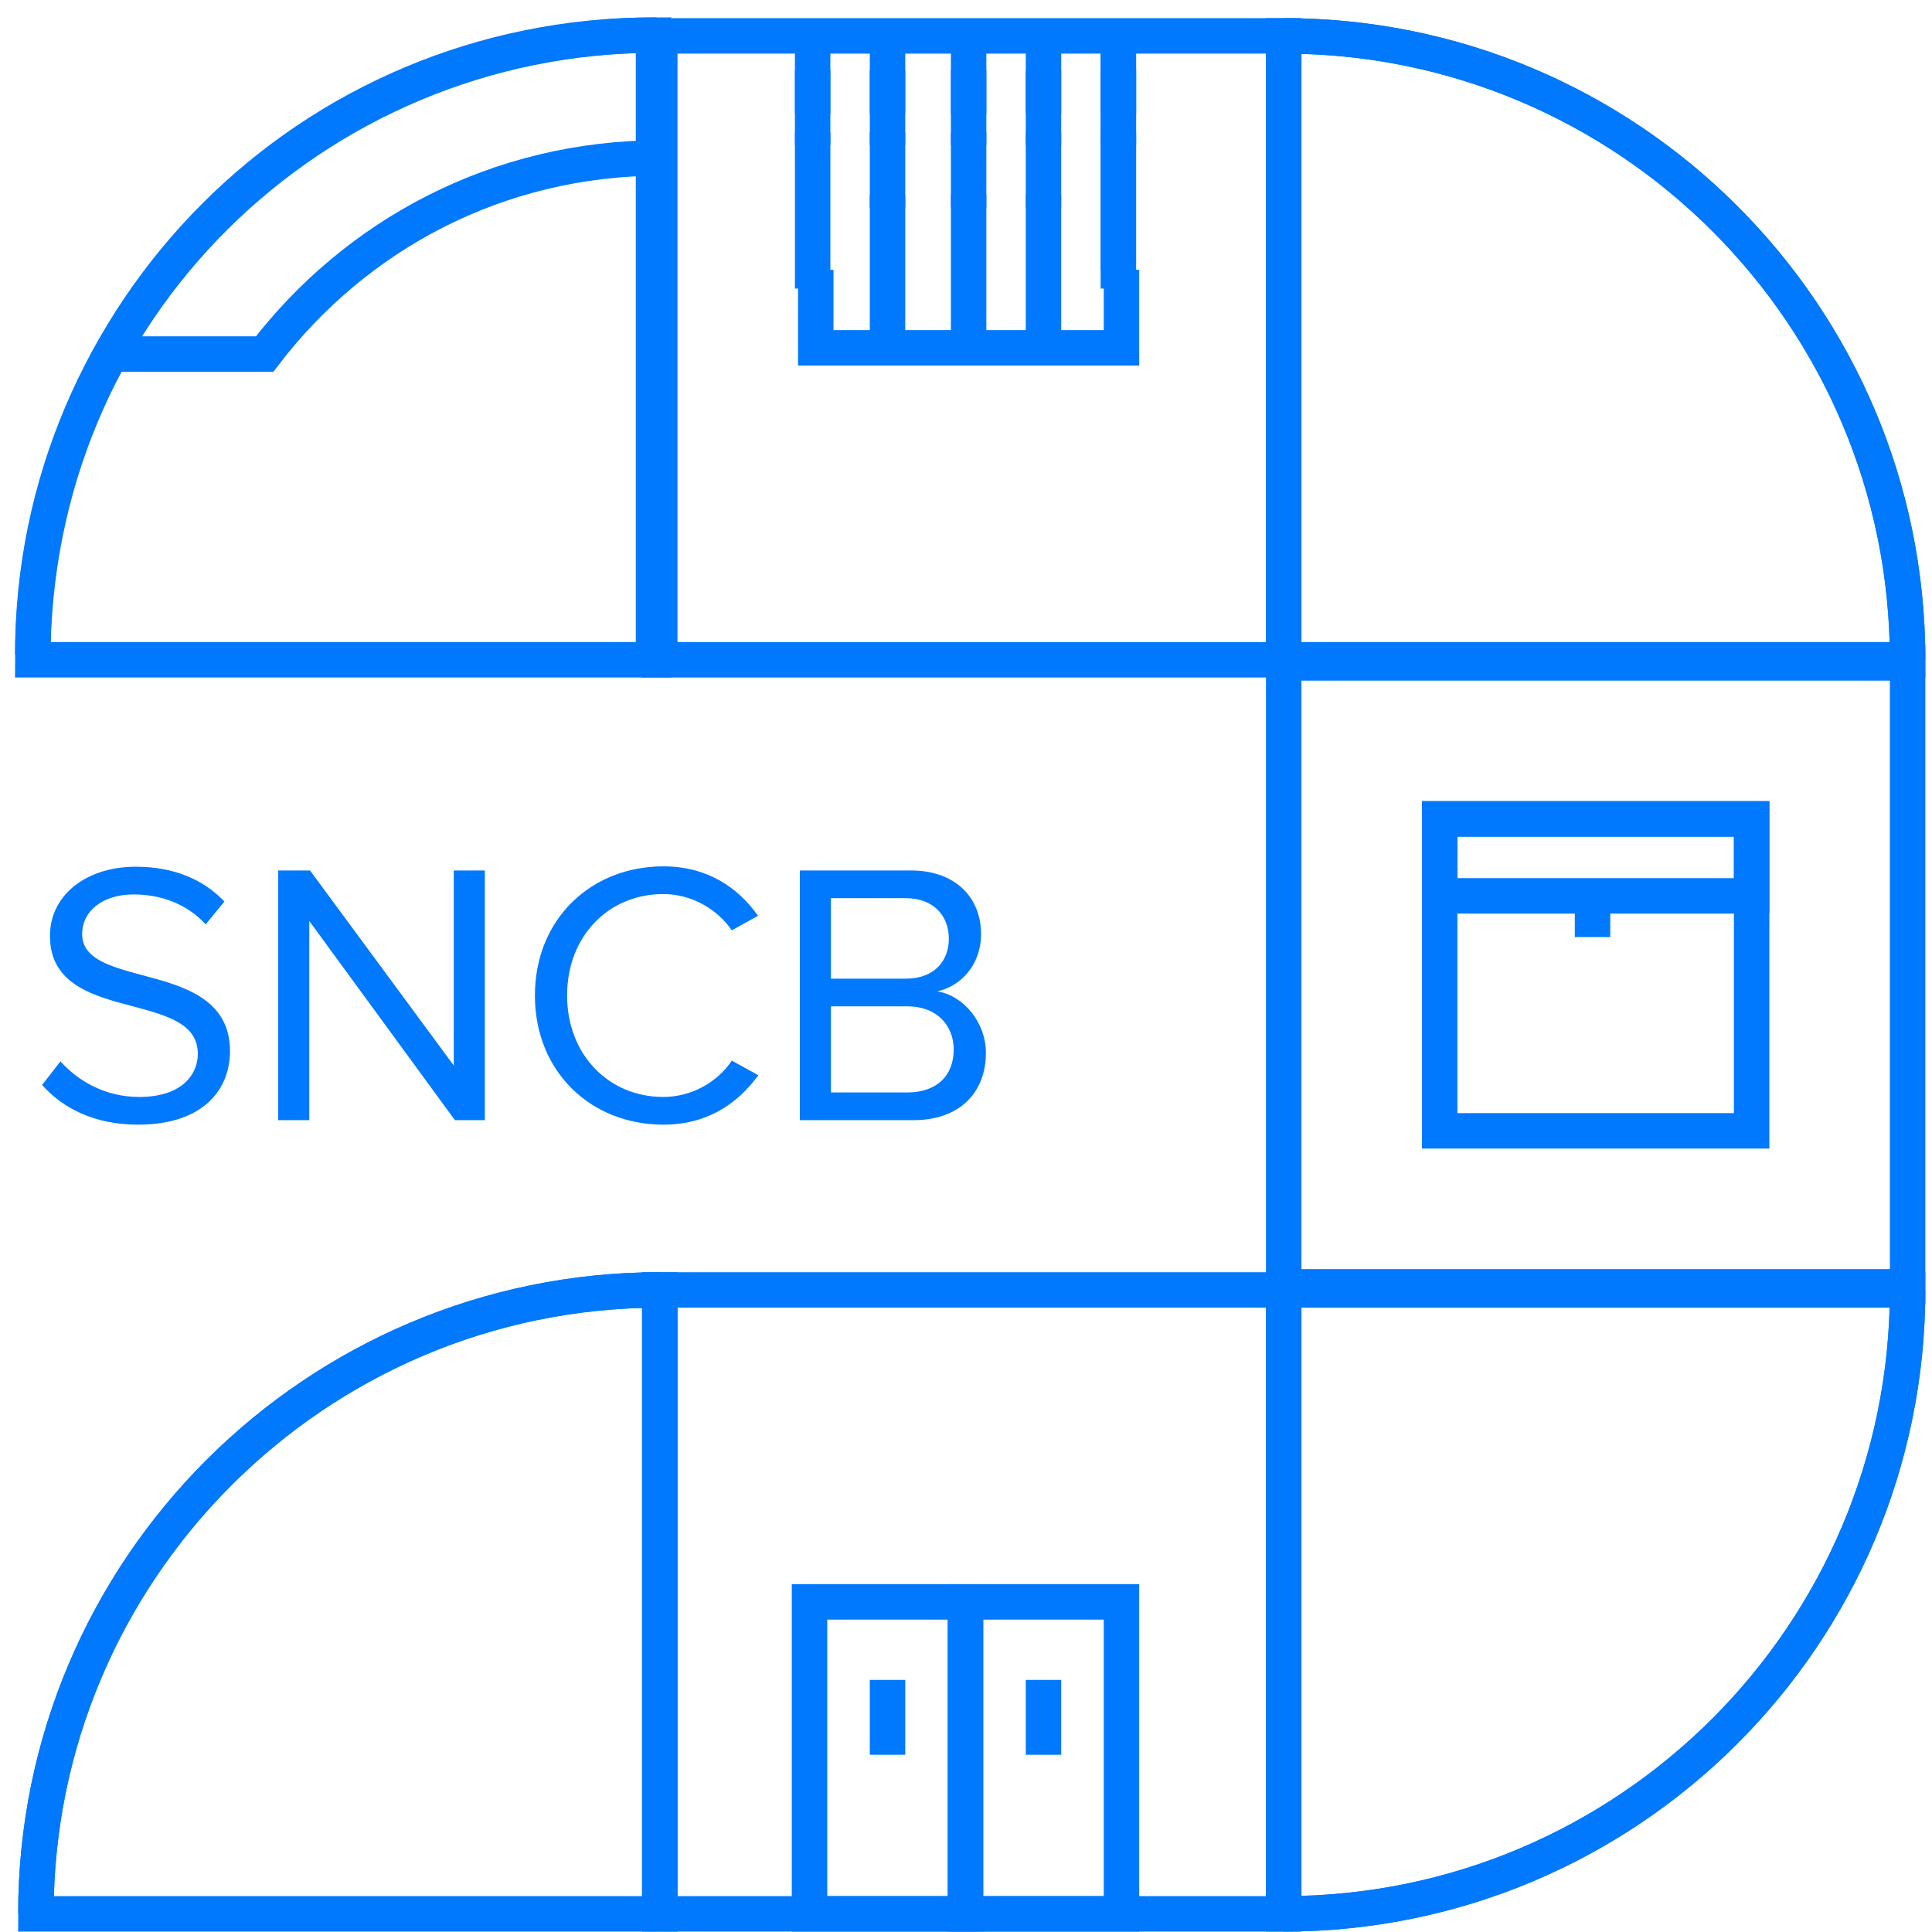 <?xml version="1.0" encoding="UTF-8" standalone="no"?>
<svg width="109px" height="109px" viewBox="0 0 109 109" version="1.1" xmlns="http://www.w3.org/2000/svg" xmlns:xlink="http://www.w3.org/1999/xlink" xmlns:sketch="http://www.bohemiancoding.com/sketch/ns">
    <!-- Generator: Sketch 3.3.3 (12081) - http://www.bohemiancoding.com/sketch -->
    <title>Imported Layers</title>
    <desc>Created with Sketch.</desc>
    <defs></defs>
    <g id="Page-1" stroke="none" stroke-width="1" fill="none" fill-rule="evenodd" sketch:type="MSPage">
        <g id="Imported-Layers" sketch:type="MSLayerGroup" transform="translate(1, 1)">
            <path d="M0.848,35.917 C0.848,16.622 16.607,0.98 36.048,0.98" id="Fill-2" sketch:type="MSShapeGroup"></path>
            <path d="M0.848,35.917 C0.848,16.622 16.607,0.98 36.048,0.98" id="Stroke-3" stroke="#0079FE" stroke-width="2" sketch:type="MSShapeGroup"></path>
            <path d="M35.872,0.98 C16.512,0.98 0.848,16.512 0.848,36.224 L35.872,36.224 L35.872,0.98 L35.872,0.98 Z" id="Fill-4" sketch:type="MSShapeGroup"></path>
            <path d="M35.872,0.98 C16.512,0.98 0.848,16.512 0.848,36.224 L35.872,36.224 L35.872,0.98 L35.872,0.98 Z" id="Stroke-5" stroke="#0079FE" stroke-width="2" sketch:type="MSShapeGroup"></path>
            <path d="M71.424,1.024 C90.864,1.024 106.624,16.783 106.624,36.224" id="Fill-6" sketch:type="MSShapeGroup"></path>
            <path d="M71.424,1.024 C90.864,1.024 106.624,16.783 106.624,36.224" id="Stroke-7" stroke="#0079FE" stroke-width="2" sketch:type="MSShapeGroup"></path>
            <path d="M106.624,36.224 C106.624,16.783 90.864,1.024 71.424,1.024 L71.424,36.224 L106.624,36.224 L106.624,36.224 Z" id="Fill-8" sketch:type="MSShapeGroup"></path>
            <path d="M106.624,36.224 C106.624,16.783 90.864,1.024 71.424,1.024 L71.424,36.224 L106.624,36.224 L106.624,36.224 Z" id="Stroke-9" stroke="#0079FE" stroke-width="2" sketch:type="MSShapeGroup"></path>
            <path d="M106.624,71.776 C106.624,91.216 90.864,106.976 71.424,106.976" id="Fill-10" sketch:type="MSShapeGroup"></path>
            <path d="M106.624,71.776 C106.624,91.216 90.864,106.976 71.424,106.976" id="Stroke-11" stroke="#0079FE" stroke-width="2" sketch:type="MSShapeGroup"></path>
            <path d="M71.424,106.976 C90.864,106.976 106.624,91.216 106.624,71.776 L71.424,71.776 L71.424,106.976 L71.424,106.976 Z" id="Fill-12" sketch:type="MSShapeGroup"></path>
            <path d="M71.424,106.976 C90.864,106.976 106.624,91.216 106.624,71.776 L71.424,71.776 L71.424,106.976 L71.424,106.976 Z" id="Stroke-13" stroke="#0079FE" stroke-width="2" sketch:type="MSShapeGroup"></path>
            <path d="M1.024,106.976 C1.024,87.535 16.784,71.776 36.224,71.776" id="Fill-14" sketch:type="MSShapeGroup"></path>
            <path d="M1.024,106.976 C1.024,87.535 16.784,71.776 36.224,71.776" id="Stroke-15" stroke="#0079FE" stroke-width="2" sketch:type="MSShapeGroup"></path>
            <path d="M36.224,71.776 C16.784,71.776 1.024,87.616 1.024,106.976 L36.224,106.976 L36.224,71.776 L36.224,71.776 Z" id="Fill-16" sketch:type="MSShapeGroup"></path>
            <path d="M36.224,71.776 C16.784,71.776 1.024,87.616 1.024,106.976 L36.224,106.976 L36.224,71.776 L36.224,71.776 Z" id="Stroke-17" stroke="#0079FE" stroke-width="2" sketch:type="MSShapeGroup"></path>
            <path d="M36.3,7.911 C27.029,7.911 19.041,12.288 13.928,18.976 L5.424,18.976" id="Fill-18" sketch:type="MSShapeGroup"></path>
            <path d="M36.3,7.911 C27.029,7.911 19.041,12.288 13.928,18.976 L5.424,18.976" id="Stroke-19" stroke="#0079FE" stroke-width="2" sketch:type="MSShapeGroup"></path>
            <path d="M36.224,71.776 L71.424,71.776 L71.424,106.976 L36.224,106.976 L36.224,71.776 Z" id="Fill-20" sketch:type="MSShapeGroup"></path>
            <path d="M36.224,71.776 L71.424,71.776 L71.424,106.976 L36.224,106.976 L36.224,71.776 Z" id="Stroke-21" stroke="#0079FE" stroke-width="2" sketch:type="MSShapeGroup"></path>
            <path d="M44.672,89.376 L53.472,89.376 L53.472,106.976 L44.672,106.976 L44.672,89.376 Z" id="Fill-22" sketch:type="MSShapeGroup"></path>
            <path d="M44.672,89.376 L53.472,89.376 L53.472,106.976 L44.672,106.976 L44.672,89.376 Z" id="Stroke-23" stroke="#0079FE" stroke-width="2" sketch:type="MSShapeGroup"></path>
            <path id="Fill-24" sketch:type="MSShapeGroup" d="M49.072,93.776 L49.072,98"></path>
            <path d="M49.072,93.776 L49.072,98" id="Stroke-25" stroke="#0079FE" stroke-width="2" sketch:type="MSShapeGroup"></path>
            <path d="M53.472,89.376 L62.272,89.376 L62.272,106.976 L53.472,106.976 L53.472,89.376 Z" id="Fill-26" sketch:type="MSShapeGroup"></path>
            <path d="M53.472,89.376 L62.272,89.376 L62.272,106.976 L53.472,106.976 L53.472,89.376 Z" id="Stroke-27" stroke="#0079FE" stroke-width="2" sketch:type="MSShapeGroup"></path>
            <path id="Fill-28" sketch:type="MSShapeGroup" d="M57.872,93.776 L57.872,98"></path>
            <path d="M57.872,93.776 L57.872,98" id="Stroke-29" stroke="#0079FE" stroke-width="2" sketch:type="MSShapeGroup"></path>
            <path d="M36.224,1.024 L71.424,1.024 L71.424,36.224 L36.224,36.224 L36.224,1.024 Z" id="Fill-30" sketch:type="MSShapeGroup"></path>
            <path d="M36.224,1.024 L71.424,1.024 L71.424,36.224 L36.224,36.224 L36.224,1.024 Z" id="Stroke-31" stroke="#0079FE" stroke-width="2" sketch:type="MSShapeGroup"></path>
            <path d="M62.272,14.224 L62.272,18.624 L45.024,18.624 L45.024,14.224" id="Fill-32" sketch:type="MSShapeGroup"></path>
            <path d="M62.272,14.224 L62.272,18.624 L45.024,18.624 L45.024,14.224" id="Stroke-33" stroke="#0079FE" stroke-width="2" sketch:type="MSShapeGroup"></path>
            <path id="Fill-34" sketch:type="MSShapeGroup" d="M57.872,10.704 L57.872,6.48"></path>
            <path d="M57.872,10.704 L57.872,6.48" id="Stroke-35" stroke="#0079FE" stroke-width="2" sketch:type="MSShapeGroup"></path>
            <path id="Fill-36" sketch:type="MSShapeGroup" d="M49.072,10.704 L49.072,6.48"></path>
            <path d="M49.072,10.704 L49.072,6.48" id="Stroke-37" stroke="#0079FE" stroke-width="2" sketch:type="MSShapeGroup"></path>
            <path id="Fill-38" sketch:type="MSShapeGroup" d="M53.648,10.704 L53.648,6.48"></path>
            <path d="M53.648,10.704 L53.648,6.48" id="Stroke-39" stroke="#0079FE" stroke-width="2" sketch:type="MSShapeGroup"></path>
            <path id="Fill-40" sketch:type="MSShapeGroup" d="M44.848,15.28 L44.848,6.48"></path>
            <path d="M44.848,15.28 L44.848,6.48" id="Stroke-41" stroke="#0079FE" stroke-width="2" sketch:type="MSShapeGroup"></path>
            <path id="Fill-42" sketch:type="MSShapeGroup" d="M62.096,14.224 L62.096,6.48"></path>
            <path d="M62.096,14.224 L62.096,6.48" id="Stroke-43" stroke="#0079FE" stroke-width="2" sketch:type="MSShapeGroup"></path>
            <path id="Fill-44" sketch:type="MSShapeGroup" d="M57.872,7.184 L57.872,2.96"></path>
            <path d="M57.872,7.184 L57.872,2.96" id="Stroke-45" stroke="#0079FE" stroke-width="2" sketch:type="MSShapeGroup"></path>
            <path id="Fill-46" sketch:type="MSShapeGroup" d="M49.072,7.184 L49.072,2.96"></path>
            <path d="M49.072,7.184 L49.072,2.96" id="Stroke-47" stroke="#0079FE" stroke-width="2" sketch:type="MSShapeGroup"></path>
            <path id="Fill-48" sketch:type="MSShapeGroup" d="M53.648,7.184 L53.648,2.96"></path>
            <path d="M53.648,7.184 L53.648,2.96" id="Stroke-49" stroke="#0079FE" stroke-width="2" sketch:type="MSShapeGroup"></path>
            <path id="Fill-50" sketch:type="MSShapeGroup" d="M44.848,7.184 L44.848,2.96"></path>
            <path d="M44.848,7.184 L44.848,2.96" id="Stroke-51" stroke="#0079FE" stroke-width="2" sketch:type="MSShapeGroup"></path>
            <path id="Fill-52" sketch:type="MSShapeGroup" d="M62.096,7.184 L62.096,2.96"></path>
            <path d="M62.096,7.184 L62.096,2.96" id="Stroke-53" stroke="#0079FE" stroke-width="2" sketch:type="MSShapeGroup"></path>
            <path id="Fill-54" sketch:type="MSShapeGroup" d="M57.872,5.424 L57.872,1.2"></path>
            <path d="M57.872,5.424 L57.872,1.2" id="Stroke-55" stroke="#0079FE" stroke-width="2" sketch:type="MSShapeGroup"></path>
            <path id="Fill-56" sketch:type="MSShapeGroup" d="M49.072,5.424 L49.072,1.2"></path>
            <path d="M49.072,5.424 L49.072,1.2" id="Stroke-57" stroke="#0079FE" stroke-width="2" sketch:type="MSShapeGroup"></path>
            <path id="Fill-58" sketch:type="MSShapeGroup" d="M53.648,5.424 L53.648,1.2"></path>
            <path d="M53.648,5.424 L53.648,1.2" id="Stroke-59" stroke="#0079FE" stroke-width="2" sketch:type="MSShapeGroup"></path>
            <path id="Fill-60" sketch:type="MSShapeGroup" d="M44.848,5.424 L44.848,1.2"></path>
            <path d="M44.848,5.424 L44.848,1.2" id="Stroke-61" stroke="#0079FE" stroke-width="2" sketch:type="MSShapeGroup"></path>
            <path id="Fill-62" sketch:type="MSShapeGroup" d="M62.096,5.424 L62.096,1.2"></path>
            <path d="M62.096,5.424 L62.096,1.2" id="Stroke-63" stroke="#0079FE" stroke-width="2" sketch:type="MSShapeGroup"></path>
            <path id="Fill-64" sketch:type="MSShapeGroup" d="M62.096,15.28 L62.096,6.48"></path>
            <path d="M62.096,15.28 L62.096,6.48" id="Stroke-65" stroke="#0079FE" stroke-width="2" sketch:type="MSShapeGroup"></path>
            <path id="Fill-66" sketch:type="MSShapeGroup" d="M62.096,7.184 L62.096,2.96"></path>
            <path d="M62.096,7.184 L62.096,2.96" id="Stroke-67" stroke="#0079FE" stroke-width="2" sketch:type="MSShapeGroup"></path>
            <path id="Fill-68" sketch:type="MSShapeGroup" d="M62.096,5.424 L62.096,1.2"></path>
            <path d="M62.096,5.424 L62.096,1.2" id="Stroke-69" stroke="#0079FE" stroke-width="2" sketch:type="MSShapeGroup"></path>
            <path d="M71.424,36.4 L106.624,36.4 L106.624,71.6 L71.424,71.6 L71.424,36.4 Z" id="Fill-70" sketch:type="MSShapeGroup"></path>
            <path d="M71.424,36.4 L106.624,36.4 L106.624,71.6 L71.424,71.6 L71.424,36.4 Z" id="Stroke-71" stroke="#0079FE" stroke-width="2" sketch:type="MSShapeGroup"></path>
            <path d="M80.224,45.2 L97.824,45.2 L97.824,62.8 L80.224,62.8 L80.224,45.2 Z" id="Fill-72" sketch:type="MSShapeGroup"></path>
            <path d="M80.224,45.2 L97.824,45.2 L97.824,62.8 L80.224,62.8 L80.224,45.2 Z" id="Stroke-73" stroke="#0079FE" stroke-width="2" sketch:type="MSShapeGroup"></path>
            <path id="Fill-74" sketch:type="MSShapeGroup" d="M88.848,50.108 L88.848,51.868"></path>
            <path d="M88.848,50.108 L88.848,51.868" id="Stroke-75" stroke="#0079FE" stroke-width="2" sketch:type="MSShapeGroup"></path>
            <path d="M80.224,45.2 L97.824,45.2 L97.824,49.543 L80.224,49.543 L80.224,45.2 Z" id="Fill-76" sketch:type="MSShapeGroup"></path>
            <path d="M80.224,45.2 L97.824,45.2 L97.824,49.543 L80.224,49.543 L80.224,45.2 Z" id="Stroke-77" stroke="#0079FE" stroke-width="2" sketch:type="MSShapeGroup"></path>
            <path id="Fill-78" sketch:type="MSShapeGroup" d="M57.872,18.448 L57.872,10"></path>
            <path d="M57.872,18.448 L57.872,10" id="Stroke-79" stroke="#0079FE" stroke-width="2" sketch:type="MSShapeGroup"></path>
            <path id="Fill-80" sketch:type="MSShapeGroup" d="M49.072,18.8 L49.072,10"></path>
            <path d="M49.072,18.8 L49.072,10" id="Stroke-81" stroke="#0079FE" stroke-width="2" sketch:type="MSShapeGroup"></path>
            <path id="Fill-82" sketch:type="MSShapeGroup" d="M53.648,18.448 L53.648,10"></path>
            <path d="M53.648,18.448 L53.648,10" id="Stroke-83" stroke="#0079FE" stroke-width="2" sketch:type="MSShapeGroup"></path>
            <path d="M1.375,60.212 C2.536,61.521 4.332,62.451 6.782,62.451 C10.583,62.451 11.977,60.36 11.977,58.311 C11.977,55.354 9.358,54.636 7.056,54.024 C5.261,53.538 3.635,53.116 3.635,51.701 C3.635,50.37 4.839,49.462 6.528,49.462 C8.07,49.462 9.548,49.99 10.604,51.152 L11.66,49.863 C10.478,48.617 8.809,47.899 6.655,47.899 C3.888,47.899 1.818,49.483 1.818,51.806 C1.818,54.573 4.332,55.207 6.591,55.798 C8.45,56.305 10.161,56.769 10.161,58.459 C10.161,59.536 9.358,60.888 6.845,60.888 C4.86,60.888 3.339,59.916 2.41,58.881 L1.375,60.212 Z M24.665,62.197 L26.354,62.197 L26.354,48.11 L24.601,48.11 L24.601,59.114 L16.491,48.11 L14.696,48.11 L14.696,62.197 L16.449,62.197 L16.449,50.961 L24.665,62.197 Z M36.423,62.451 C38.915,62.451 40.605,61.268 41.787,59.663 L40.288,58.839 C39.485,60.043 38.028,60.888 36.423,60.888 C33.339,60.888 30.995,58.501 30.995,55.164 C30.995,51.806 33.339,49.441 36.423,49.441 C38.028,49.441 39.485,50.307 40.288,51.489 L41.766,50.666 C40.647,49.082 38.915,47.878 36.423,47.878 C32.368,47.878 29.179,50.835 29.179,55.164 C29.179,59.494 32.368,62.451 36.423,62.451 L36.423,62.451 Z M44.126,62.197 L50.547,62.197 C53.123,62.197 54.623,60.656 54.623,58.396 C54.623,56.706 53.377,55.164 51.877,54.932 C53.165,54.657 54.348,53.475 54.348,51.701 C54.348,49.589 52.849,48.11 50.399,48.11 L44.126,48.11 L44.126,62.197 Z M45.879,54.214 L45.879,49.673 L50.103,49.673 C51.687,49.673 52.532,50.687 52.532,51.954 C52.532,53.242 51.687,54.214 50.103,54.214 L45.879,54.214 Z M45.879,60.634 L45.879,55.777 L50.187,55.777 C51.919,55.777 52.806,56.917 52.806,58.206 C52.806,59.705 51.835,60.634 50.187,60.634 L45.879,60.634 Z" id="SNCB" fill="#0079FE" sketch:type="MSShapeGroup"></path>
        </g>
    </g>
</svg>